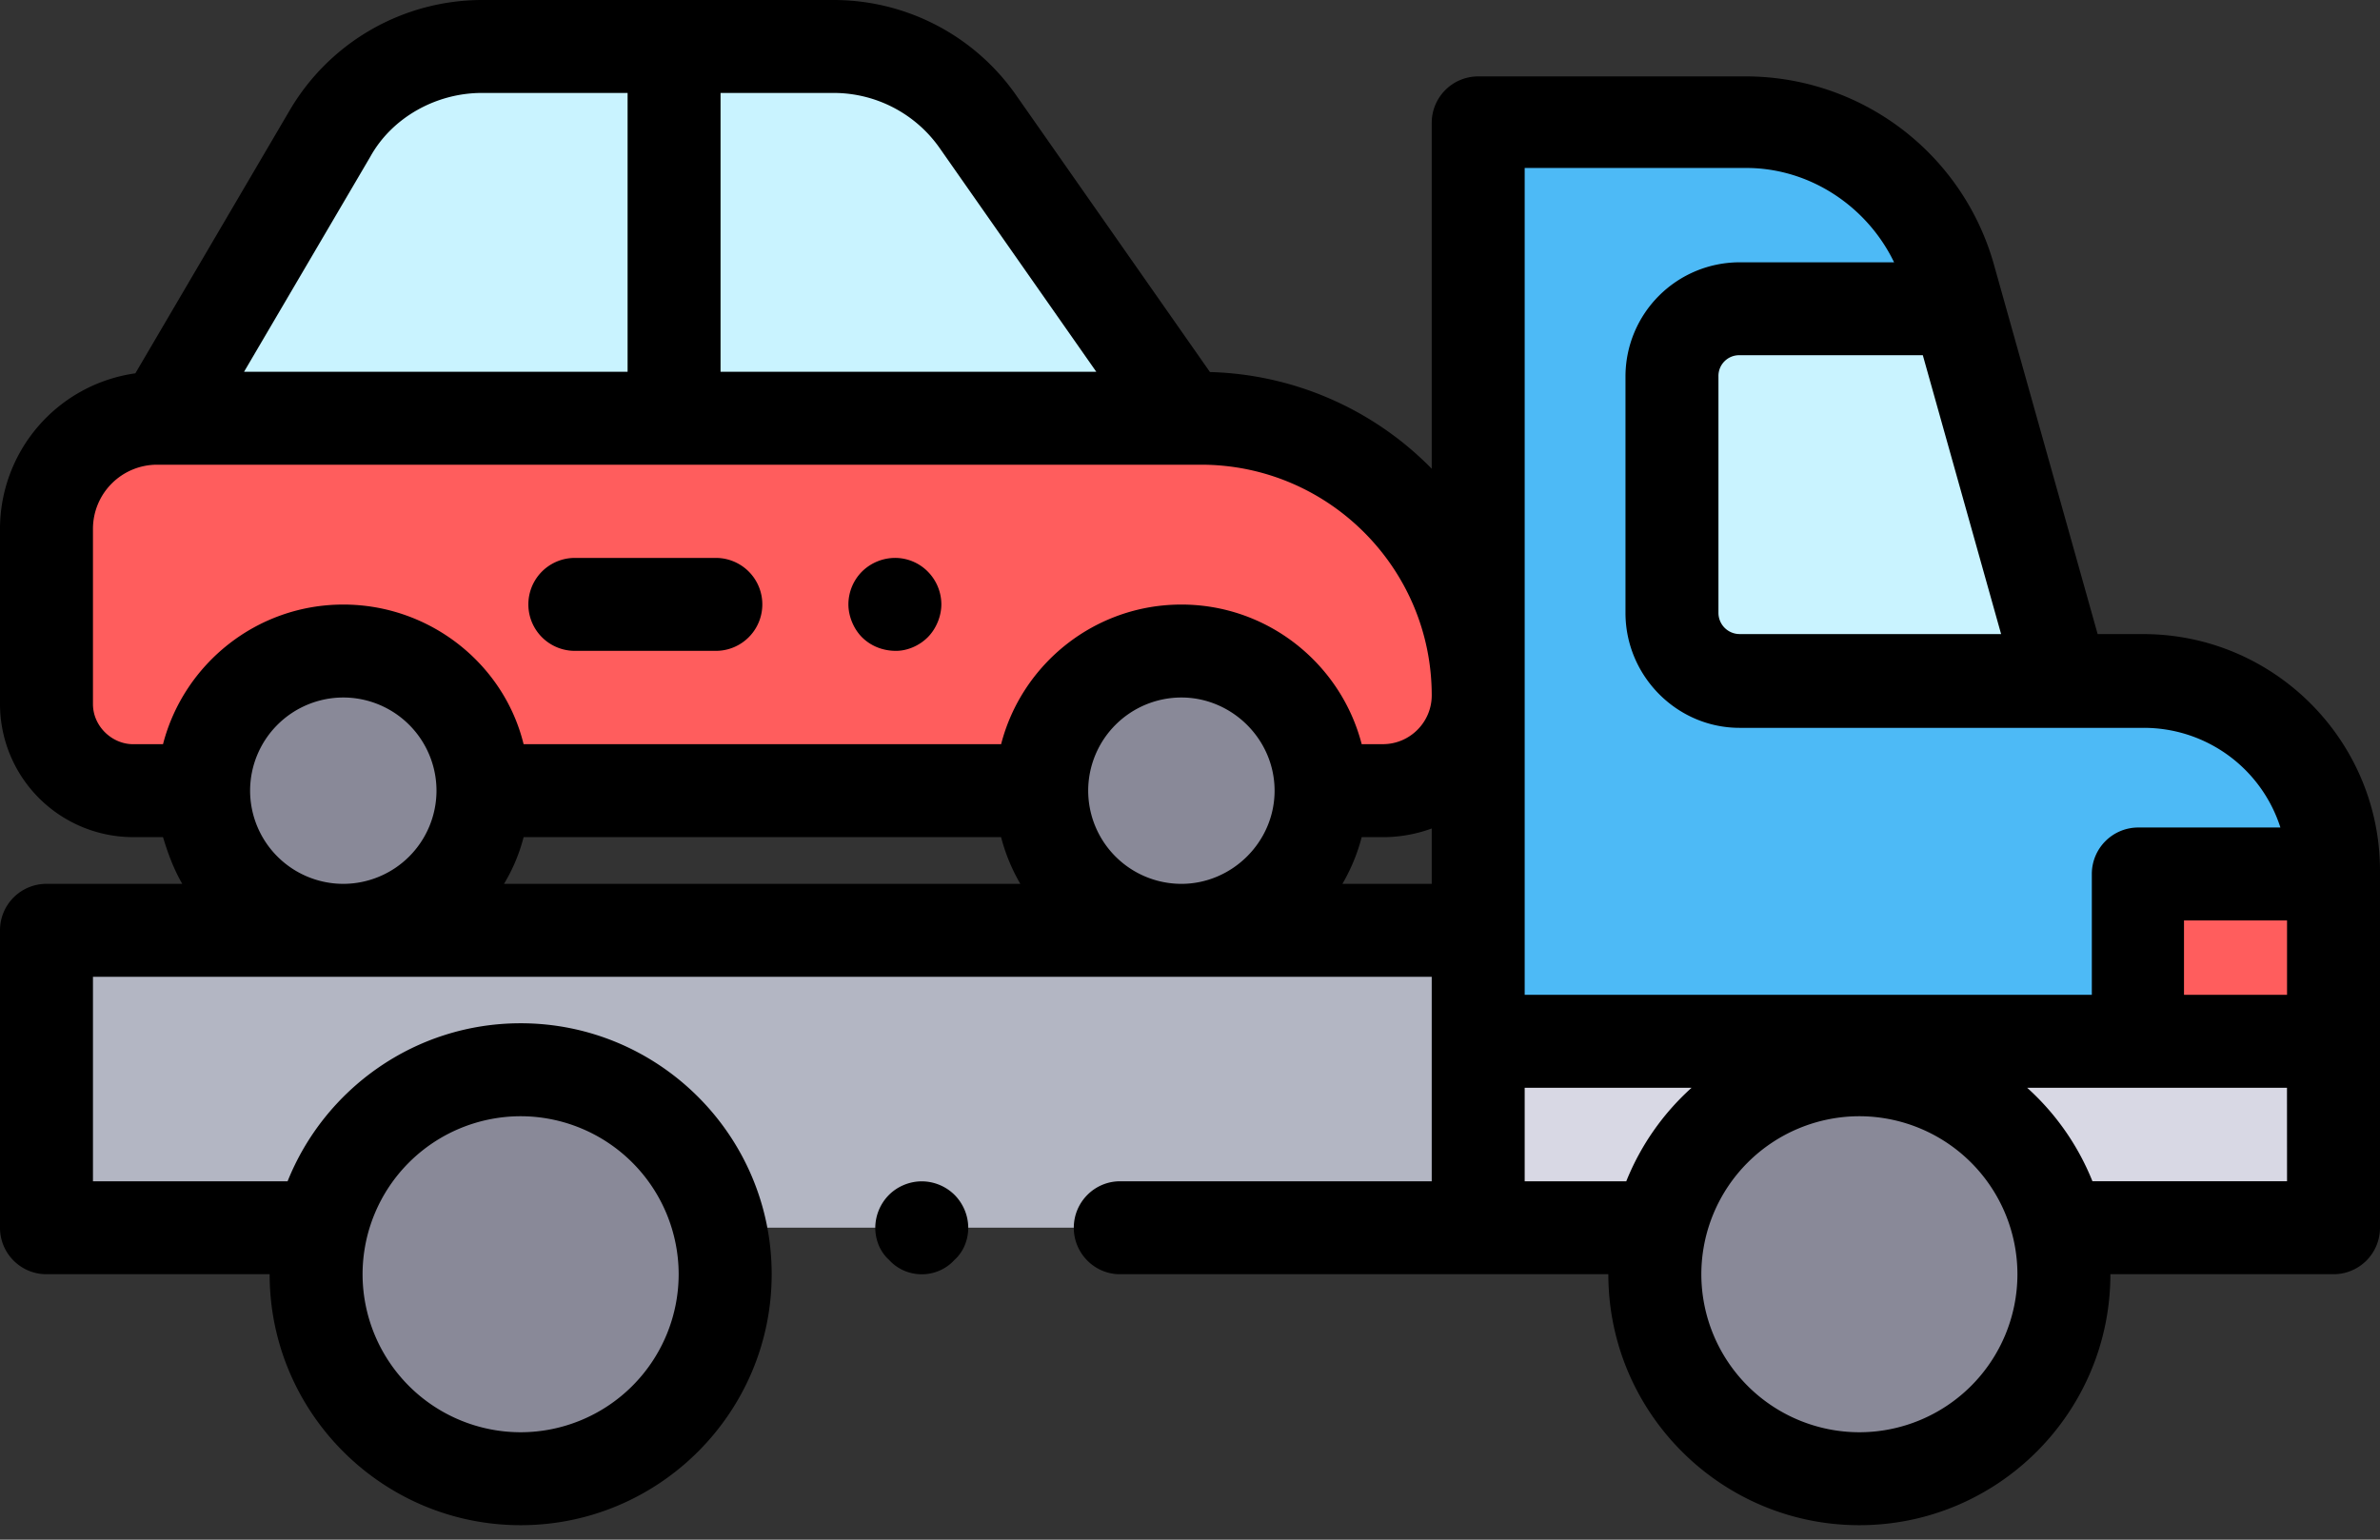 <svg xmlns="http://www.w3.org/2000/svg" width="85" height="55" viewBox="0 0 85 55"><rect x="0" y="0" width="85" height="55" fill="#333333" stroke="none"/><g><g><g><path fill="#4dbaf6" d="M74.372 43.859h8.965V31.107a6.796 6.796 0 0 0-6.796-6.795h-2.886L69.603 9.876a7.517 7.517 0 0 0-7.238-5.486H52.79V43.86z"/></g><g><path fill="#d8d8e4" d="M52.79 37.2h30.547v6.66H52.79z"/></g><g><path fill="#c9f3ff" d="M73.655 24.311H62.127a2.417 2.417 0 0 1-2.417-2.416v-8.449c0-1.334 1.082-2.446 2.417-2.446h7.32z"/></g><g><path fill="#b3b6c3" d="M52.793 33.23H1.66v10.625h51.133z"/></g><g><path fill="#898998" d="M25.9 45.515a7.305 7.305 0 1 1-14.61 0 7.305 7.305 0 0 1 14.61 0z"/></g><g><path fill="#898998" d="M73.71 45.515a7.305 7.305 0 1 1-14.61 0 7.305 7.305 0 0 1 14.61 0z"/></g><g><path fill="#ff5d5d" d="M76.37 31.22h6.973v5.977H76.37z"/></g><g><path fill="#ff5d5d" d="M48 28.243h1.389a3.404 3.404 0 0 0 3.404-3.404c0-5.467-4.432-9.899-9.9-9.899H5.61a3.95 3.95 0 0 0-3.949 3.95v6.261a3.064 3.064 0 0 0 3.092 3.092H48z"/></g><g><path fill="#c9f3ff" d="M5.82 14.941l5.973-10.178a6.304 6.304 0 0 1 5.42-3.103h12.564c2.051 0 3.973 1 5.149 2.68l7.408 10.584z"/></g><g><path fill="#898998" d="M17.247 28.248a5 5 0 0 1-4.988 4.99 4.989 4.989 0 0 1 0-9.978 4.998 4.998 0 0 1 4.988 4.988z"/></g><g><path fill="#898998" d="M47.177 28.248a4.991 4.991 0 0 1-4.989 4.99 4.989 4.989 0 1 1 4.989-4.99z"/></g><g><path d="M32.92 42.2c-.436 0-.865.178-1.174.487a1.682 1.682 0 0 0-.486 1.173c0 .436.178.865.486 1.14.31.343.738.52 1.174.52.437 0 .865-.177 1.174-.52.309-.275.486-.704.486-1.14 0-.436-.177-.86-.486-1.173a1.674 1.674 0 0 0-1.174-.487z"/></g><g><path d="M81.68 35.537H78v-2.656h3.68zm0 6.66H74.73a9 9 0 0 0-2.332-3.34h9.28zm-15.274 8.966a5.65 5.65 0 0 1-5.644-5.645 5.651 5.651 0 0 1 5.644-5.644 5.651 5.651 0 0 1 5.645 5.644 5.65 5.65 0 0 1-5.645 5.645zm-8.325-8.965h-3.628v-3.34h5.96a9 9 0 0 0-2.332 3.34zM54.453 6h7.915c2.27 0 4.315 1.374 5.278 3.37H62.13a4.081 4.081 0 0 0-4.077 4.076v8.448c0 2.248 1.83 4.106 4.077 4.106h14.415a5.12 5.12 0 0 1 4.898 3.56h-5.075a1.66 1.66 0 0 0-1.66 1.66v4.317H54.453zm17.015 16.65h-9.339a.758.758 0 0 1-.756-.756v-8.448a.74.74 0 0 1 .756-.757h6.543zm-22.079 3.934h-.757c-.74-2.865-3.347-4.988-6.44-4.988-3.093 0-5.7 2.123-6.438 4.988H18.7c-.7-2.865-3.346-4.988-6.439-4.988s-5.7 2.123-6.439 4.988h-1.07c-.752 0-1.432-.642-1.432-1.431V18.89a2.292 2.292 0 0 1 2.29-2.29h37.284c4.543 0 8.239 3.696 8.239 8.24 0 .96-.782 1.743-1.744 1.743zm1.744 4.989h-3.189c.3-.517.535-1.076.687-1.668h.758c.611 0 1.2-.11 1.744-.31zm-8.941 0a3.332 3.332 0 0 1-3.328-3.328 3.332 3.332 0 0 1 3.328-3.329c1.808 0 3.329 1.493 3.329 3.329 0 1.834-1.521 3.328-3.329 3.328zm-24.192 0a6.182 6.182 0 0 0 .7-1.668h17.053c.153.592.387 1.151.687 1.668zm-5.739 0a3.332 3.332 0 0 1-3.329-3.328 3.332 3.332 0 0 1 3.33-3.329 3.332 3.332 0 0 1 3.327 3.329 3.333 3.333 0 0 1-3.328 3.328zm.961-25.969C14 4.195 15.577 3.32 17.211 3.32h5.203v9.961H8.716zM25.734 3.32h4.04c1.508 0 2.925.738 3.788 1.973l5.592 7.988h-13.42zm-7.14 36.554a5.651 5.651 0 0 1 5.644 5.644 5.65 5.65 0 0 1-5.644 5.645 5.65 5.65 0 0 1-5.645-5.645 5.651 5.651 0 0 1 5.645-5.644zm57.95-17.223h-1.628L71.205 9.427a9.21 9.21 0 0 0-8.837-6.698h-9.575a1.66 1.66 0 0 0-1.66 1.66v12.355a11.52 11.52 0 0 0-7.92-3.454l-6.93-9.9A7.95 7.95 0 0 0 29.775 0H17.21a7.976 7.976 0 0 0-6.853 3.923l-5.523 9.413A5.617 5.617 0 0 0 0 18.89v6.262a4.758 4.758 0 0 0 4.752 4.752h1.07c.178.592.387 1.151.687 1.668H1.66A1.66 1.66 0 0 0 0 33.233v10.625c0 .917.743 1.66 1.66 1.66H9.63c0 4.943 4.022 8.965 8.965 8.965s8.965-4.022 8.965-8.965-4.022-8.965-8.965-8.965c-3.77 0-7.002 2.342-8.324 5.645H3.32v-7.305h47.813v7.305H40c-.907 0-1.65.743-1.65 1.66 0 .917.743 1.66 1.65 1.66h17.441c0 4.943 4.022 8.965 8.965 8.965s8.965-4.022 8.965-8.965h7.969a1.66 1.66 0 0 0 1.66-1.66V31.106c0-4.662-3.794-8.455-8.456-8.455z"/></g><g><path d="M20.53 23.25h5.036a1.66 1.66 0 1 0 0-3.32H20.53a1.66 1.66 0 1 0 0 3.32z"/></g><g><path d="M32 23.25c.397 0 .825-.177 1.134-.486.309-.31.486-.764.486-1.174a1.67 1.67 0 0 0-.486-1.173A1.645 1.645 0 0 0 32 19.93a1.69 1.69 0 0 0-1.214.487 1.67 1.67 0 0 0-.486 1.173c0 .41.178.865.486 1.174.31.309.738.486 1.214.486z"/></g></g></g></svg>